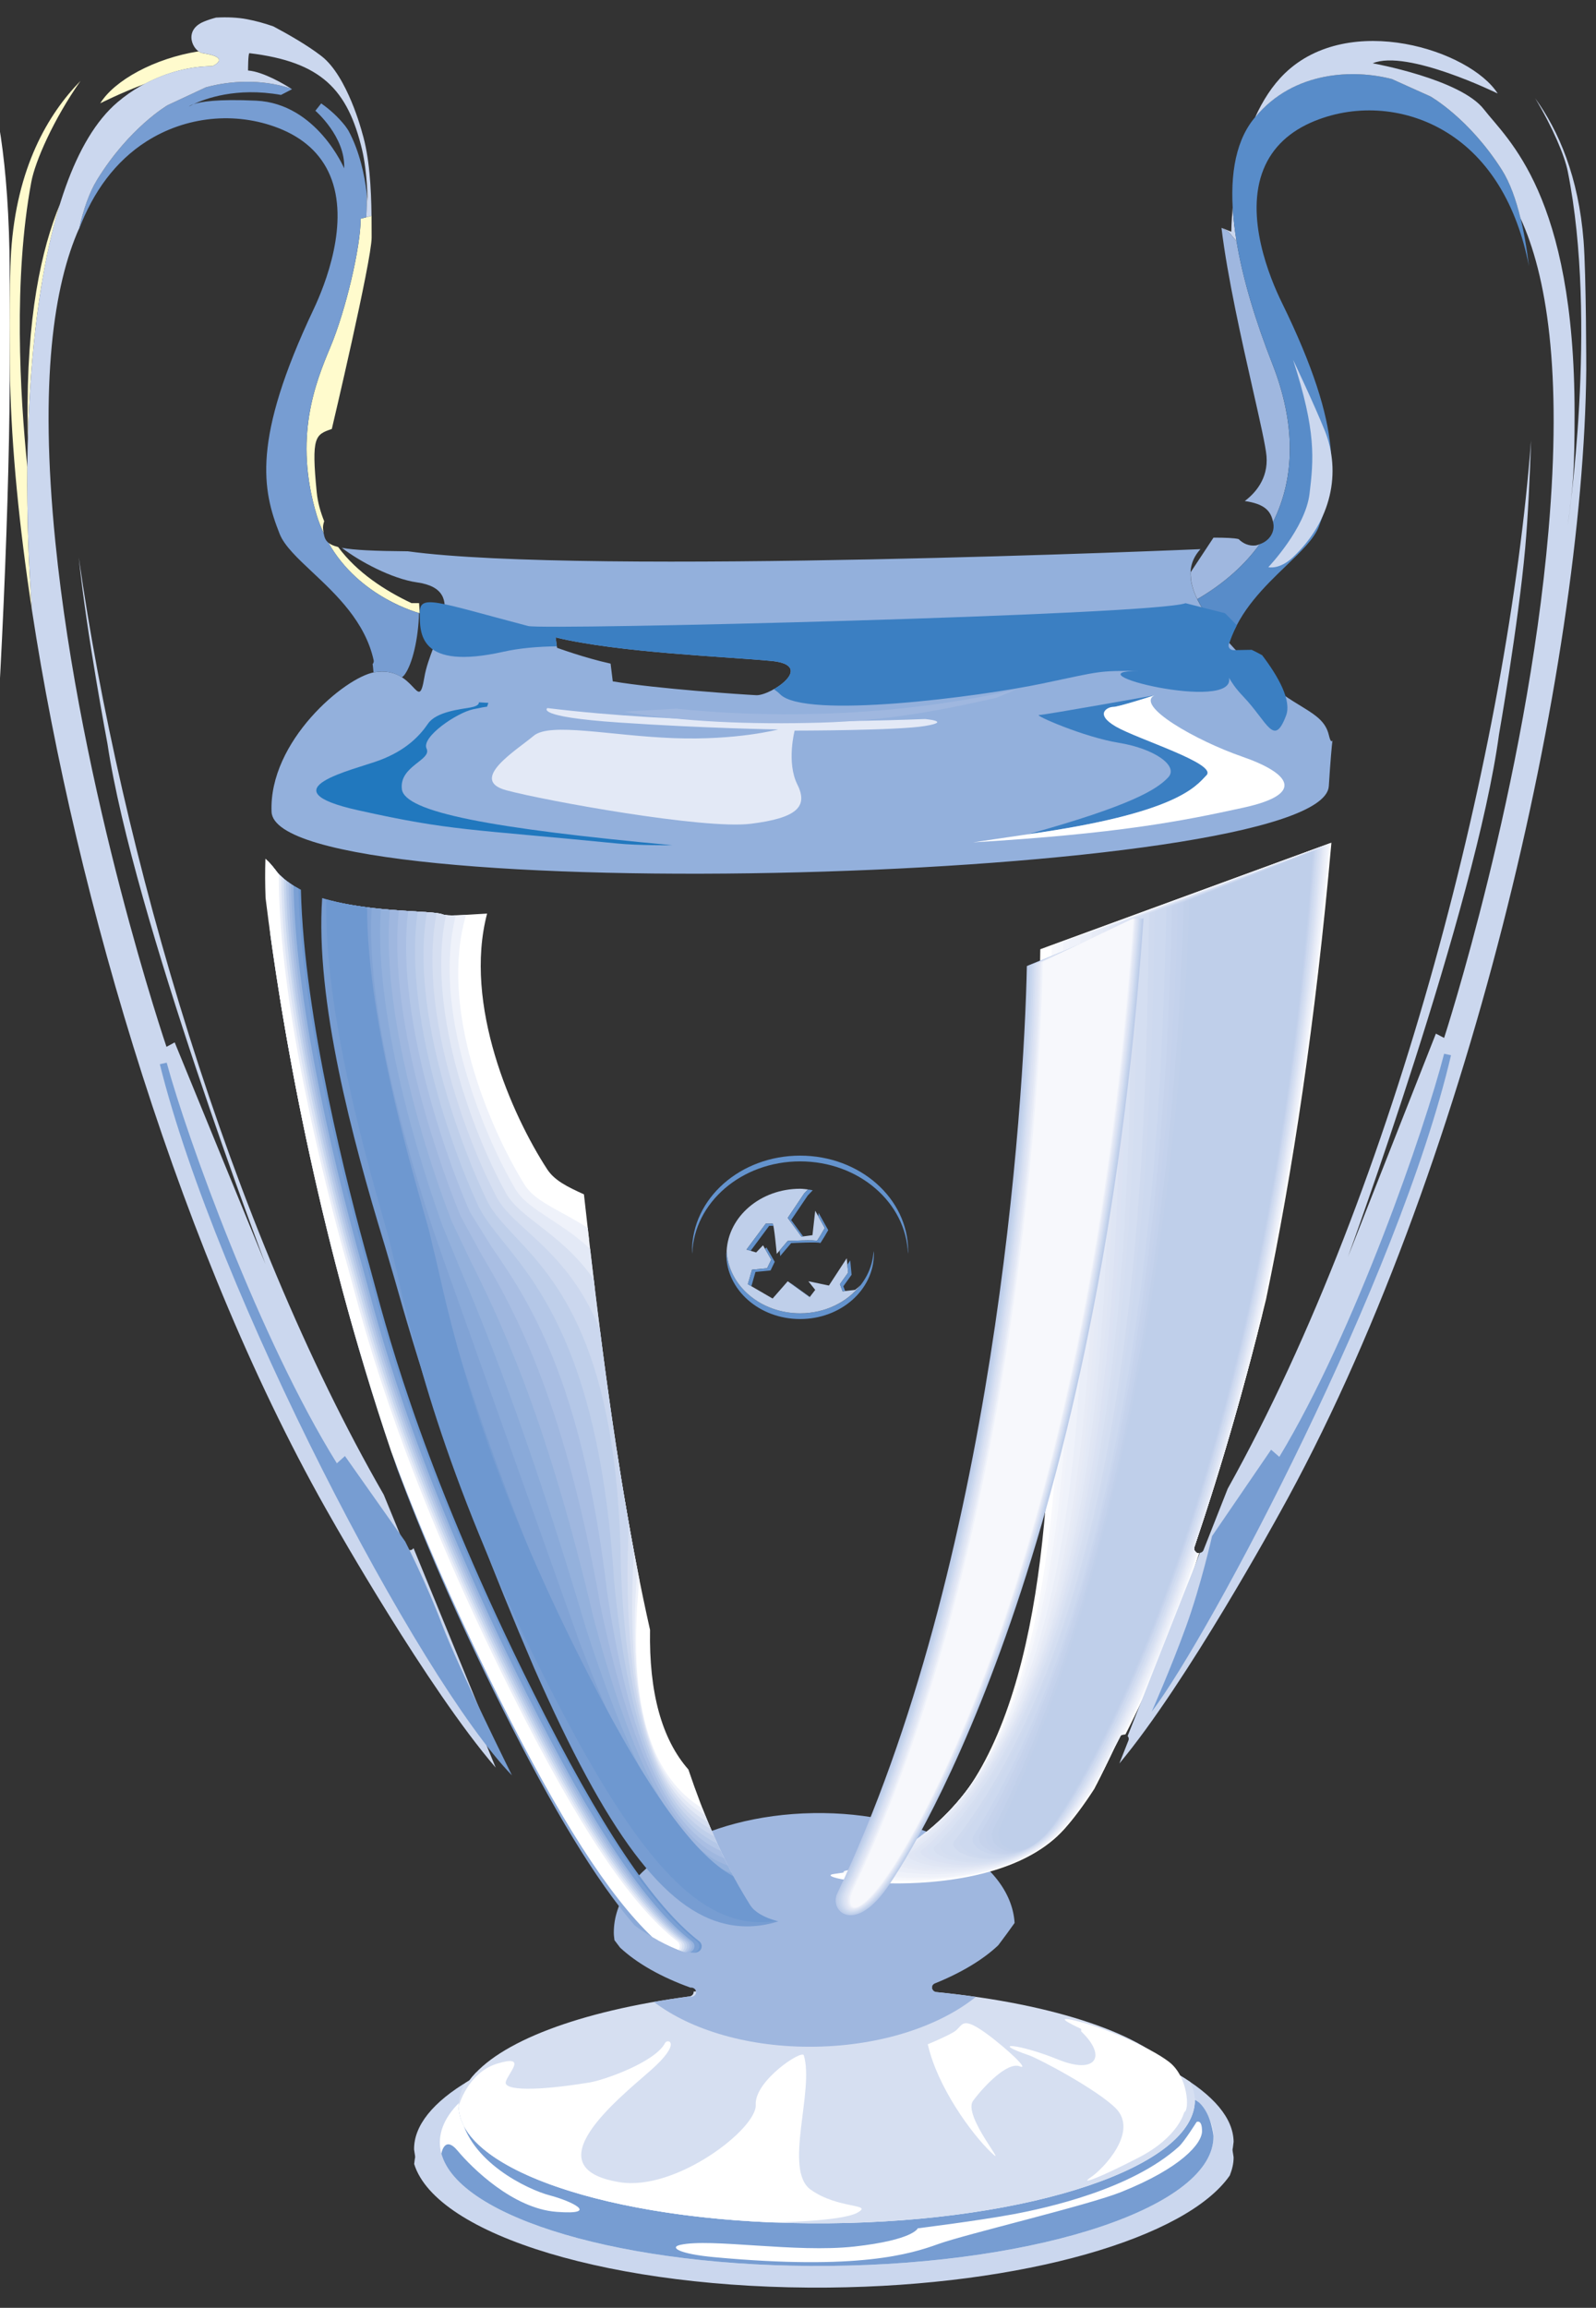 <svg width="337" height="487" viewBox="0 0 337 487" fill="none" xmlns="http://www.w3.org/2000/svg">
<rect x="0" y="0" width="337" height="487" fill="#333333" stroke="none"/>
<g clip-path="url(#clip0_208_521)">
<path d="M-74.607 106.001C-75.21 104.57 -76.203 101.391 -76.073 96.192C-76.017 94.063 -75.669 88.839 -75.227 82.227C-74.269 67.84 -72.819 46.099 -73.166 37.445L-73.187 36.921C-73.664 24.969 -74.384 6.906 -80.957 2.413C-83.064 0.967 -86.549 2.736 -89.585 9.947C-92.121 15.971 -95.257 27.939 -95.791 50.758C-95.956 57.935 -95.959 77.838 -95.959 78.038C-95.792 140.594 -88.605 248.002 -76.866 319.449C-76.865 319.449 -76.865 319.456 -76.864 319.456C-76.802 319.844 -71.102 355.186 -66.923 372.139L-67.49 367.266C-67.502 367.154 -67.508 367.041 -67.508 366.931C-67.508 366.709 -67.484 366.493 -67.44 366.321C-67.396 366.148 -67.335 366.029 -67.266 365.985C-67.198 365.94 -67.126 365.972 -67.064 366.075C-67.003 366.178 -66.954 366.346 -66.927 366.55C-64.567 383.971 -62.03 398.765 -59.389 410.514C-58.467 413.496 -57.097 416.31 -55.454 418.553C-55.392 418.636 -55.341 418.782 -55.308 418.969C-55.275 419.155 -55.264 419.371 -55.274 419.582C-55.294 420.012 -55.405 420.351 -55.543 420.393C-62.891 422.833 -68.617 429.412 -70.484 437.557C-72.811 442.14 -74.008 447.042 -74.028 451.977L-73.986 453.133L-73.962 453.606C-73.961 453.887 -73.993 454.452 -73.993 454.452L-74.028 455.235C-74.042 458.5 -73.561 461.744 -72.6 464.874C-69.001 476.587 -59.383 484.689 -48.666 485.041C-34.615 485.479 -23.13 472.835 -23.063 456.863L-23.105 455.714L-23.13 455.234C-23.13 454.952 -23.099 454.409 -23.099 454.409L-23.063 453.612C-23.043 448.599 -24.231 443.563 -26.499 439.036C-28.266 430.919 -33.35 424.389 -40.189 421.301C-40.256 421.271 -40.317 421.171 -40.364 421.018C-40.41 420.865 -40.44 420.667 -40.448 420.455C-40.455 420.243 -40.44 420.029 -40.406 419.846C-40.371 419.663 -40.318 419.523 -40.255 419.446C-38.434 417.231 -36.92 414.312 -35.876 411.005C-33.138 399.179 -30.472 384.117 -27.982 366.347C-27.968 366.224 -27.947 366.111 -27.919 366.015C-27.891 365.919 -27.857 365.842 -27.82 365.789C-27.782 365.735 -27.742 365.707 -27.7 365.705C-27.659 365.703 -27.619 365.728 -27.581 365.778C-27.543 365.828 -27.508 365.902 -27.479 365.995C-27.451 366.089 -27.428 366.2 -27.413 366.322C-27.398 366.443 -27.392 366.574 -27.393 366.704C-27.394 366.835 -27.404 366.963 -27.422 367.081C-27.422 367.081 -27.781 370.06 -28.138 373.011C-23.891 356.27 -18.05 321.203 -17.986 320.819C-5.969 250.008 1.643 142.954 2.06 80.367C2.06 80.268 2.082 74.796 2.082 68.568C2.082 62.869 2.064 56.533 1.997 53.098C1.553 30.253 -1.533 18.129 -4.044 11.983C-7.051 4.621 -10.531 2.675 -12.647 4.011C-19.228 8.174 -20.023 26.181 -20.548 38.099L-20.573 38.651C-20.953 47.279 -19.591 69.066 -18.69 83.483C-18.273 90.141 -17.945 95.4 -17.898 97.536C-17.831 100.687 -18.16 103.473 -18.874 105.818C-18.942 106.041 -19.04 106.147 -19.137 106.102C-22.178 104.674 -33.4 103.644 -46.426 103.602C-60.351 103.56 -72.1 104.64 -74.362 106.172C-74.448 106.23 -74.536 106.166 -74.607 106.001ZM-6.406 29.844C-2.947 37.352 -1.06 52.289 -1.06 72.042C-1.06 72.738 -1.062 73.44 -1.066 74.149C-1.486 136.944 -9.121 244.337 -21.174 315.402L-22.517 326.495C-22.576 326.989 -22.747 327.235 -22.902 327.059C-23.057 326.883 -23.14 326.343 -23.088 325.846C-16.085 259.152 -12.938 186.724 -12.865 169.142C-13.004 150.539 -19.979 140.499 -20.049 140.399L-20.255 140.468C-20.3 140.466 -20.344 140.433 -20.384 140.371C-20.424 140.309 -20.46 140.219 -20.488 140.109C-20.516 139.998 -20.536 139.869 -20.547 139.731C-20.557 139.593 -20.558 139.449 -20.549 139.31C-20.025 131.188 -18.209 125.402 -16.751 120.756C-15.81 117.761 -14.999 115.175 -14.704 112.648C-13.622 103.403 -12.969 92.82 -16.812 65.254C-17.536 60.062 -19.082 46.911 -17.832 36.947C-17.261 32.404 -16.183 29.056 -14.627 26.995C-11.936 23.445 -8.863 24.51 -6.406 29.844ZM-79.064 25.503C-77.513 27.641 -76.446 31.049 -75.894 35.633C-74.686 45.665 -76.286 58.706 -77.031 63.85C-80.983 91.229 -80.37 101.84 -79.324 111.134C-79.037 113.68 -78.232 116.308 -77.3 119.352C-75.928 123.828 -74.373 128.904 -73.728 135.941C-73.714 136.086 -73.712 136.239 -73.721 136.388C-73.73 136.537 -73.749 136.676 -73.778 136.797C-73.807 136.917 -73.844 137.013 -73.887 137.079C-73.93 137.145 -73.977 137.177 -74.025 137.175C-74.025 137.175 -75.019 137.116 -75.153 137.106C-75.509 137.657 -81.454 147.17 -81.454 165.965C-81.454 166.411 -81.45 166.862 -81.444 167.319C-81.152 186.448 -78.273 259.714 -71.578 326.521C-71.552 326.763 -71.557 327.028 -71.592 327.257C-71.627 327.487 -71.69 327.662 -71.766 327.745C-71.842 327.828 -71.925 327.811 -71.998 327.699C-72.07 327.586 -72.125 327.387 -72.151 327.146L-73.661 314.149C-85.425 242.58 -92.639 134.779 -92.808 71.973C-92.865 51.175 -90.907 35.538 -87.299 27.943C-84.821 22.724 -81.742 21.813 -79.064 25.503Z" fill="white"/>
<path d="M260.36 454.429C260.36 454.429 260.251 453.865 260.255 453.583L260.338 453.11L260.481 451.955C260.41 447.02 256.348 442.119 248.445 437.536C247.721 436.605 246.803 435.695 245.748 434.807C229.783 427.298 203.621 422.538 174.091 422.821C143.103 423.118 115.973 428.892 100.529 437.345C100.017 437.875 99.54 438.433 99.1 439.016C91.397 443.543 87.363 448.577 87.434 453.59L87.554 454.387C87.554 454.387 87.66 454.929 87.66 455.212L87.575 455.692L87.455 456.651C92.147 471.71 129.601 483.14 174.938 482.723C216.15 482.329 250.55 472.253 259.681 459.054C260.178 457.779 260.498 456.495 260.48 455.212L260.36 454.429Z" fill="#CBD7EE"/>
<path d="M252.807 327.717C252.553 327.635 252.343 327.464 252.222 327.239C252.101 327.014 252.079 326.755 252.16 326.515C257.649 310.383 262.379 293.878 266.414 277.844C272.34 250.41 277.508 217.353 280.981 177.895L220.87 199.912C219.631 249.634 239.4 384.726 177.553 395.048C170.679 396.05 209.671 402.586 224.584 386.016C226.66 383.704 229.036 380.495 231.609 376.391C233.253 373.132 234.84 369.847 236.368 366.539C236.553 366.133 237.013 365.964 237.464 366.027C242.41 356.39 247.775 343.741 253.071 327.703C252.981 327.699 252.899 327.748 252.807 327.717Z" fill="#FBFDFF"/>
<path d="M174.155 424.801C129.049 425.21 92.659 437.478 92.877 452.222C93.093 466.951 129.836 478.563 174.943 478.155C220.046 477.752 256.438 465.478 256.225 450.748C256.005 435.984 216.166 424.422 174.155 424.801Z" fill="white"/>
<path d="M253.225 443.705C255.84 446.138 256.225 450.748 256.225 450.748C256.439 465.478 220.047 477.752 174.943 478.155C132.086 478.542 96.786 468.072 93.179 454.4L93.175 454.583C93.175 454.583 93.763 450.395 96.656 453.878C99.555 457.354 108.258 466.055 117.531 466.745C126.816 467.444 120.718 464.483 116.077 463.262C111.447 462.05 98.978 456.141 97.241 446.052L96.85 444.472C97.061 458.482 132.022 469.545 174.954 469.157C217.876 468.77 252.503 457.086 252.299 443.061L253.225 443.705ZM150.876 476.314C181.272 479.121 192.339 475.623 198.136 473.53C203.941 471.442 229.742 465.358 236.703 462.573C249.42 457.496 253.813 452.314 253.813 449.713C253.813 447.09 252.653 447.795 252.653 447.795C252.653 447.795 250.05 451.968 248.886 453.005C238.975 461.924 221.342 465.88 213.8 467.275C206.254 468.665 193.786 470.216 193.786 470.216C193.786 470.216 192.924 472.656 180.447 474.059C167.984 475.447 150.084 472.253 143.629 473.713C141.306 474.227 143.337 475.623 150.876 476.314Z" fill="#779DD2"/>
<path d="M197.715 420.374C197.488 420.353 197.275 420.262 197.11 420.115C196.945 419.968 196.837 419.774 196.802 419.563C196.787 419.457 196.84 419.372 196.86 419.274C189.329 418.599 181.765 418.3 174.201 418.378C164.392 418.463 155.051 419.147 146.422 420.275C146.428 420.331 146.469 420.38 146.462 420.437C146.436 420.65 146.336 420.848 146.177 421.001C146.018 421.154 145.809 421.253 145.583 421.284C122.36 424.371 105.098 430.9 99.101 439.016C98.775 439.207 98.493 439.404 98.181 439.594C97.314 441.174 96.825 442.795 96.85 444.473C97.061 458.483 132.022 469.546 174.954 469.158C217.876 468.771 252.503 457.087 252.299 443.062C252.28 441.786 251.877 440.546 251.3 439.318C250.371 438.694 249.418 438.099 248.445 437.535C242.106 429.392 222.664 422.813 197.715 420.374Z" fill="#D6DFF1"/>
<path d="M124.49 439.439C113.343 441.272 106.222 441.187 106.806 439.27C107.376 437.352 111.447 433.53 105.067 435.441C98.686 437.352 96.85 444.473 96.85 444.473C97.038 457.172 125.75 467.438 163.07 468.967C163.07 468.967 177.554 468.833 181.031 466.922C184.564 464.977 176.977 466.224 171.169 462.051C165.376 457.884 171.994 441.153 169.725 433.707C169.352 432.46 159.288 439.101 159.577 444.143C159.87 449.184 142.757 462.411 130.87 460.493C112.335 457.51 130.298 443.098 137.249 437.014C144.208 430.922 140.928 430.133 140.439 431.098C138.409 435.103 127.681 438.917 124.49 439.439ZM217.274 433.706C208.61 430.731 215.255 431.274 223.372 434.581C231.49 437.888 233.803 433.882 228.295 428.672V428.136C228.295 428.136 221.341 425.012 227.136 426.409C232.937 427.79 242.798 431.966 246.852 435.103C250.912 438.219 251.208 445.361 250.05 445.706C250.05 445.706 248.886 450.917 240.478 455.268C232.069 459.624 227.715 461.183 230.329 459.448C232.936 457.7 240.56 449.781 235.544 444.832C231.49 440.835 219.308 434.398 217.274 433.706Z" fill="white"/>
<path d="M195.903 431.38C197.946 440.44 205.19 450.297 209.247 454.176C213.304 458.067 203.155 446.413 205.476 443.296C207.796 440.188 212.731 435.005 215.337 436.041C217.944 437.079 210.402 430.331 206.635 428.003C202.868 425.67 203.155 427.743 201.418 428.779C199.682 429.822 195.903 431.38 195.903 431.38Z" fill="white"/>
<path d="M171.749 382.602C148.369 382.977 129.499 394.322 129.606 407.929C129.61 408.43 129.693 408.923 129.749 409.424C130.145 409.939 130.54 410.481 130.938 410.989C134.483 414.295 139.624 417.214 145.808 419.428C145.964 419.408 146.122 419.421 146.272 419.467C146.421 419.513 146.557 419.59 146.67 419.692C146.783 419.795 146.869 419.921 146.922 420.059C146.974 420.198 146.993 420.346 146.975 420.492C146.957 420.638 146.904 420.779 146.819 420.903C146.735 421.026 146.621 421.131 146.486 421.207C146.352 421.284 146.201 421.33 146.044 421.343C145.888 421.357 145.73 421.336 145.583 421.284C143.073 421.622 140.571 422.01 138.079 422.447C145.845 428.376 158.212 432.12 172.159 431.894C186.09 431.668 198.377 427.544 206.048 421.381C203.347 420.994 200.57 420.656 197.716 420.373C197.489 420.352 197.276 420.261 197.111 420.114C196.946 419.967 196.837 419.773 196.803 419.562C196.767 419.352 196.808 419.136 196.919 418.949C197.03 418.763 197.204 418.616 197.414 418.533C202.994 416.29 207.644 413.477 210.775 410.495C211.959 408.942 213.113 407.37 214.237 405.778C213.405 392.544 194.683 382.236 171.749 382.602Z" fill="#9FB7DF"/>
<path d="M252.807 327.717C252.553 327.635 252.343 327.464 252.222 327.239C252.101 327.014 252.079 326.755 252.16 326.515C258.063 309.17 263.084 291.395 267.314 274.237C272.905 247.512 277.779 215.608 281.132 177.828L219.663 200.306C218.4 250.858 239.198 387.476 176.206 395.428C169.128 396.325 209.446 402.902 224.665 386.051C226.586 383.922 228.745 381.074 231.062 377.491C232.902 373.871 234.672 370.219 236.37 366.539C236.577 366.08 237.127 365.872 237.628 366.024C242.589 356.375 247.95 343.726 253.234 327.693C253.091 327.706 252.954 327.762 252.807 327.717Z" fill="white"/>
<path d="M252.807 327.717C252.553 327.635 252.343 327.464 252.222 327.239C252.101 327.015 252.079 326.755 252.16 326.515C257.223 311.635 261.642 296.437 265.466 281.588C271.742 253.456 277.231 219.193 280.831 177.97L222.088 199.517C220.867 248.421 239.605 381.962 178.896 394.675C172.224 395.782 209.905 402.276 224.491 385.968C226.744 383.45 229.373 379.861 232.247 375.124C233.665 372.281 235.039 369.419 236.369 366.54C236.532 366.184 236.904 366.035 237.291 366.028C242.222 356.419 247.598 343.755 252.906 327.714C252.871 327.706 252.841 327.727 252.807 327.717Z" fill="#F7F8FC"/>
<path d="M252.16 326.514C256.783 312.934 260.858 299.094 264.445 285.49C271.105 256.64 276.947 221.143 280.681 178.026L223.294 199.107C222.103 247.202 239.801 379.211 180.238 394.292C173.773 395.505 210.139 401.964 224.405 385.931C226.887 383.139 229.871 378.957 233.155 373.31C234.254 371.064 235.326 368.807 236.369 366.538C236.507 366.234 236.802 366.083 237.127 366.026C242.046 356.409 247.432 343.746 252.759 327.677C252.273 327.488 251.998 326.99 252.16 326.514Z" fill="#F5F7FC"/>
<path d="M252.16 326.514C256.335 314.253 260.067 301.773 263.39 289.455C270.445 259.933 276.66 223.147 280.53 178.107L224.5 198.717C223.339 245.977 239.998 376.447 181.574 393.926C175.314 395.237 210.368 401.647 224.323 385.888C226.997 382.87 230.304 378.139 233.974 371.599C234.787 369.918 235.586 368.231 236.37 366.537C236.487 366.287 236.705 366.117 236.961 366.026C241.878 356.401 247.283 343.703 252.631 327.571C252.249 327.343 252.016 326.937 252.16 326.514Z" fill="#F1F3FA"/>
<path d="M252.16 326.514C255.753 315.956 259.02 305.235 261.985 294.596C269.57 264.24 276.317 225.845 280.379 178.172L225.712 198.314C224.582 244.751 240.199 373.697 182.912 393.545C176.865 394.962 210.6 401.329 224.228 385.853C230.895 378.28 241.802 359.726 252.507 327.473C252.216 327.227 252.036 326.881 252.16 326.514Z" fill="#EFF2FA"/>
<path d="M252.16 326.514C255.2 317.578 258.003 308.527 260.591 299.503C268.701 268.43 275.978 228.472 280.221 178.246L226.925 197.921C225.806 243.536 240.396 370.944 184.253 393.171C178.41 394.687 210.829 401.011 224.145 385.817C230.67 378.357 241.616 359.771 252.383 327.366C252.174 327.128 252.05 326.832 252.16 326.514Z" fill="#EFF2FA"/>
<path d="M252.16 326.514C254.597 319.328 256.889 312.1 259.035 304.833C267.725 273.056 275.629 231.396 280.07 178.311L228.13 197.522C227.045 242.314 240.599 368.184 185.604 392.79C179.957 394.426 211.059 400.702 224.047 385.775C230.44 378.435 241.432 359.824 252.257 327.269C252.122 327.043 252.069 326.775 252.16 326.514Z" fill="#EAEEF8"/>
<path d="M252.16 326.514C253.794 321.699 255.361 316.864 256.861 312.011C266.358 279.418 275.18 235.509 279.919 178.385L229.339 197.128C228.281 241.095 240.795 365.427 186.942 392.41C181.502 394.152 211.284 400.391 223.972 385.732C230.228 378.491 241.292 359.801 252.201 326.972C252.167 326.821 252.106 326.67 252.16 326.514Z" fill="#EAEEF8"/>
<path d="M279.768 178.458C268.971 309.67 236.236 371.311 223.873 385.691C211.517 400.068 183.046 393.884 188.278 392.03C240.998 362.677 229.517 239.872 230.541 196.734L279.768 178.458Z" fill="#E7EBF6"/>
<path d="M279.622 178.522C268.912 309.811 235.838 371.548 223.795 385.656C211.743 399.771 184.59 393.609 189.62 391.655C241.201 359.92 230.752 238.653 231.753 196.33L279.622 178.522Z" fill="#E5EAF6"/>
<path d="M279.467 178.591C268.851 309.952 235.424 371.787 223.707 385.614C211.976 399.447 186.143 393.341 190.961 391.282C241.389 357.163 231.986 237.437 232.962 195.93L279.467 178.591Z" fill="#E3E9F6"/>
<path d="M279.309 178.664C268.783 310.1 235.025 372.013 223.617 385.571C212.204 399.136 187.687 393.066 192.31 390.909C241.594 354.408 233.219 236.214 234.172 195.532L279.309 178.664Z" fill="#E0E6F4"/>
<path d="M279.158 178.737C268.719 310.238 234.613 372.252 223.523 385.536C212.436 398.819 189.231 392.798 193.647 390.528C241.793 351.65 234.451 234.993 235.376 195.137L279.158 178.737Z" fill="#DEE5F4"/>
<path d="M279.012 178.805C268.66 310.39 234.207 372.475 223.44 385.494C212.671 398.51 190.78 392.531 194.992 390.147C241.993 348.897 235.696 233.783 236.596 194.742L279.012 178.805Z" fill="#DBE2F3"/>
<path d="M278.857 178.877C268.599 310.527 233.803 372.718 223.35 385.459C212.904 398.193 192.332 392.249 196.329 389.768C242.192 346.141 236.922 232.556 237.796 194.347L278.857 178.877Z" fill="#D9E2F3"/>
<path d="M278.706 178.942C268.534 310.665 233.404 372.951 223.262 385.423C213.122 397.882 193.883 391.98 197.669 389.393C242.391 343.387 238.157 231.332 239.008 193.947L278.706 178.942Z" fill="#D6DFF1"/>
<path d="M278.396 179.086C268.407 310.954 232.589 373.423 223.089 385.339C213.582 397.254 196.973 391.438 200.356 388.639C242.791 337.866 240.629 228.894 241.42 193.153L278.396 179.086Z" fill="#D2DDF1"/>
<path d="M278.555 179.01C268.475 310.816 233 373.183 223.18 385.374C213.356 397.572 195.432 391.713 199.018 389.019C242.595 340.631 239.4 230.118 240.218 193.553L278.555 179.01Z" fill="#D4DEF1"/>
<path d="M278.25 179.162C268.347 311.098 232.183 373.657 222.999 385.297C213.814 396.944 198.517 391.177 201.693 388.265C242.983 335.116 241.869 227.674 242.629 192.75L278.25 179.162Z" fill="#CFDAEF"/>
<path d="M277.937 179.294C268.226 311.384 231.37 374.122 222.83 385.212C214.271 396.303 201.61 390.627 204.375 387.511C243.379 329.61 244.336 225.233 245.051 191.959L277.937 179.294Z" fill="#CBD7EE"/>
<path d="M278.095 179.224C268.286 311.242 231.781 373.895 222.909 385.261C214.049 396.62 200.062 390.909 203.034 387.884C243.187 332.353 243.108 226.456 243.843 192.354L278.095 179.224Z" fill="#CDD9EF"/>
<path d="M277.794 179.366C268.16 311.534 230.963 374.361 222.733 385.176C214.505 395.992 203.149 390.358 205.717 387.137C243.583 326.846 245.575 224.019 246.257 191.564L277.794 179.366Z" fill="#C9D6EE"/>
<path d="M277.64 179.444C268.098 311.666 230.564 374.593 222.654 385.141C214.735 395.675 204.696 390.091 207.058 386.763C243.782 324.096 246.804 222.792 247.474 191.162L277.64 179.444Z" fill="#C6D3EC"/>
<path d="M277.492 179.512C268.029 311.813 230.149 374.826 222.561 385.098C214.963 395.357 206.243 389.815 208.405 386.382C243.98 321.339 248.043 221.568 248.674 190.766L277.492 179.512Z" fill="#C4D2EC"/>
<path d="M277.334 179.576C267.97 311.961 229.742 375.058 222.479 385.056C215.194 395.047 207.795 389.541 209.739 386.008C244.18 318.578 249.276 220.35 249.895 190.374L277.334 179.576Z" fill="#C1D0EA"/>
<path d="M277.184 179.639C267.91 312.103 229.342 375.291 222.381 385.014C215.423 394.737 209.34 389.273 211.072 385.627C244.373 315.831 250.505 219.135 251.085 189.975L277.184 179.639Z" fill="#BFCFEA"/>
<path d="M241.468 193.759C232.183 326.212 194.121 388.822 187.162 398.552C180.198 408.267 175.059 403.149 176.808 399.511C210.1 329.715 216.232 233.017 216.824 203.856L241.468 193.759Z" fill="#BBCBE9"/>
<path d="M241.231 193.759C231.949 326.212 194.094 388.583 187.137 398.305C180.179 408.028 175.436 403.05 177.176 399.412C210.485 329.616 216.61 232.921 217.19 203.752L241.231 193.759Z" fill="#C1D0EA"/>
<path d="M240.998 193.759C231.716 326.212 194.076 388.335 187.117 398.058C180.16 407.781 175.812 402.952 177.553 399.306C210.85 329.522 216.986 232.821 217.558 203.654L240.998 193.759Z" fill="#C6D5ED"/>
<path d="M240.765 193.759C231.49 326.212 194.053 388.089 187.099 397.812C180.138 407.527 176.182 402.86 177.927 399.215C211.231 329.42 217.356 232.721 217.944 203.556L240.765 193.759Z" fill="#CDD9EF"/>
<path d="M240.523 193.759C231.249 326.212 194.031 387.842 187.066 397.571C180.111 407.287 176.563 402.761 178.306 399.109C211.607 329.32 217.736 232.622 218.315 203.463L240.523 193.759Z" fill="#D4DEF1"/>
<path d="M240.298 193.759C231.011 326.212 194 387.602 187.043 397.318C180.089 407.048 176.944 402.661 178.676 399.017C211.984 329.225 218.109 232.525 218.69 203.358L240.298 193.759Z" fill="#DBE2F3"/>
<path d="M240.061 193.759C230.781 326.212 193.981 387.355 187.024 397.078C180.069 406.794 177.313 402.564 179.056 398.918C212.36 329.126 218.486 232.423 219.065 203.26L240.061 193.759Z" fill="#E0E6F4"/>
<path d="M239.822 193.759C230.541 326.212 193.963 387.109 187.008 396.832C180.048 406.548 177.682 402.472 179.425 398.82C212.733 329.032 218.855 232.336 219.443 203.168L239.822 193.759Z" fill="#E7EBF6"/>
<path d="M239.589 193.759C230.315 326.212 193.933 386.861 186.979 396.584C180.021 406.3 178.059 402.366 179.799 398.721C213.106 328.929 219.232 232.233 219.819 203.065L239.589 193.759Z" fill="#EFF2FA"/>
<path d="M239.359 193.759C230.082 326.212 193.914 386.615 186.956 396.338C179.998 406.054 178.435 402.267 180.176 398.63C213.48 328.834 219.609 232.13 220.189 202.971L239.359 193.759Z" fill="#F7F8FC"/>
<path d="M168.949 245.074C181.309 245.074 191.352 253.762 191.721 264.591C191.729 264.387 191.755 264.188 191.755 263.984C191.755 252.871 181.543 243.86 168.949 243.86C156.341 243.86 146.126 252.871 146.126 263.984C146.126 264.188 146.154 264.387 146.16 264.591C146.53 253.762 156.572 245.074 168.949 245.074Z" fill="#6493CD"/>
<path d="M168.949 277.127C160.579 277.127 153.796 271.293 153.429 263.988C153.417 264.193 153.359 264.386 153.359 264.594C153.359 272.187 160.343 278.346 168.949 278.346C177.546 278.346 184.522 272.187 184.522 264.594C184.522 264.386 184.463 264.193 184.457 263.988C184.087 271.293 177.31 277.127 168.949 277.127Z" fill="#6493CD"/>
<path d="M180.545 272.192L177.927 272.496L177.354 270.983L179.091 268.543L178.79 265.508L175.03 271.275L170.688 270.37L172.134 272.192L170.969 273.712L166.333 270.37L163.141 274.015L157.914 270.984L158.795 267.931L161.977 267.631L162.853 265.815L161.113 262.78L159.662 264.292L157.633 263.683L161.692 258.218H163.141C163.435 258.218 164.013 264.596 164.013 264.596L166.333 261.863C166.333 261.863 172.424 261.563 172.424 261.863C172.424 262.17 174.157 259.133 174.157 259.133L172.134 255.485L171.553 260.647L169.229 260.954L166.334 257.001L169.809 251.834L170.613 250.995C170.059 250.942 169.521 250.851 168.95 250.851C160.58 250.851 153.797 256.689 153.43 263.99C153.797 271.295 160.58 277.129 168.95 277.129C174.269 277.129 178.926 274.757 181.724 271.157C181.065 271.843 180.545 272.192 180.545 272.192Z" fill="#BFCFEA"/>
<path d="M164.739 265.054L167.06 262.317C167.06 262.317 173.151 262.016 173.151 262.317C173.151 262.631 174.884 259.583 174.884 259.583L172.854 255.947L172.774 256.638L174.157 259.132C174.157 259.132 172.424 262.169 172.424 261.863C172.424 261.563 166.333 261.863 166.333 261.863L164.626 263.876C164.694 264.562 164.739 265.054 164.739 265.054ZM162.418 258.672H163.299C163.241 258.408 163.188 258.216 163.141 258.216H161.692L157.633 263.681L158.502 263.943L162.418 258.672Z" fill="#6493CD"/>
<path d="M169.589 260.907L167.06 257.453L170.545 252.292L171.609 251.171C171.273 251.12 170.955 251.029 170.611 250.995L169.807 251.834L166.332 257.001L169.227 260.954L169.589 260.907ZM167.06 270.828L167.024 270.87L170.968 273.712L171.005 273.666L167.06 270.828ZM159.524 268.399L162.708 268.092L163.586 266.266L161.837 263.231L161.544 263.536L162.852 265.815L161.976 267.63L158.794 267.93L157.914 270.983L158.658 271.413L159.524 268.399ZM178.073 271.435L179.814 269.002L179.528 265.97L178.925 266.887L179.091 268.543L177.354 270.983L177.927 272.496L178.458 272.435L178.073 271.435Z" fill="#6493CD"/>
<path d="M93.927 193.072C89.748 212.979 98.362 235.931 108.147 250.953C111.127 255.537 115.811 257.647 120.342 259.688C121.684 260.293 123.047 260.908 124.384 261.615C124.012 258.38 123.651 255.18 123.3 252.029C119.819 250.453 117.075 249.101 115.54 246.739C108.036 235.218 97.809 212.004 102.852 192.783C99.01 192.971 95.472 193.353 93.927 193.072ZM131.971 316.852C125.555 347.362 128.178 368.018 139.969 379.945C142.949 382.954 146.497 385.344 150.598 387.111C148.73 382.815 146.986 378.226 145.355 373.4C139.725 366.992 137.023 357.13 137.258 343.933C135.283 335.181 133.538 326.084 131.971 316.852Z" fill="white"/>
<path d="M89.655 192.455C84.157 214.443 95.126 240.86 103.269 254.057C106 258.402 110.234 260.716 114.328 262.957C118.283 265.122 122.441 267.399 125.6 271.929C125.077 267.604 124.577 263.325 124.097 259.114C122.267 257.919 120.433 256.914 118.697 255.965C115.133 254.012 112.317 252.472 110.747 249.976C103.122 237.621 92.666 212.684 98.407 193.052C96.07 193.195 94.226 193.261 93.475 192.947C92.906 192.709 91.541 192.58 89.655 192.455ZM130.197 305.863C129.764 309.951 129.116 314.462 128.217 319.456C122.674 351.692 126.042 372.974 138.508 384.549C142.457 388.213 147.299 390.809 153.001 392.333C151.359 388.966 149.806 385.384 148.334 381.614C146.992 380.795 145.742 379.851 144.604 378.795C135.959 370.768 132.745 355.515 135.011 333.365C133.214 324.389 131.625 315.153 130.197 305.863Z" fill="#EFF2FA"/>
<path d="M87.569 192.327C82.56 214.339 93.274 241.228 101.265 254.867C103.748 258.972 107.553 261.463 111.231 263.873C120.818 270.152 132.748 277.963 126.768 322.376C122.853 354.897 127.158 375.955 139.922 386.798C143.816 390.105 148.376 392.387 153.662 393.653C151.988 390.33 150.405 386.784 148.905 383.045C147.782 382.385 146.723 381.633 145.741 380.797C136.282 372.766 132.536 356.073 134.571 331.129C130.252 309.043 127.154 285.496 124.608 263.553C121.814 260.916 118.881 258.994 116.194 257.234C112.91 255.083 110.316 253.386 108.828 250.923C101.868 239.043 91.218 213.02 96.237 193.159C94.953 193.197 93.975 193.155 93.475 192.947C92.712 192.629 90.527 192.504 87.569 192.327Z" fill="#E3E9F6"/>
<path d="M85.551 192.203C81.095 214.438 91.964 242.532 99.25 255.671C101.497 259.537 104.739 262.048 108.17 264.706C117.544 271.97 129.211 281.01 125.323 325.309C123.09 358.116 128.337 378.929 141.355 389.012C145.1 391.912 149.398 393.873 154.295 394.906C152.605 391.655 151.007 388.177 149.493 384.506C148.574 383.992 147.699 383.412 146.875 382.772C136.474 374.72 132.099 356.097 133.858 327.413C130.311 308.566 127.616 288.795 125.363 269.961C121.673 264.656 117.431 261.366 113.69 258.466C110.68 256.134 108.302 254.293 106.893 251.87C99.022 237.673 90.12 211.858 94.178 193.11C93.888 193.074 93.651 193.022 93.475 192.948C92.547 192.56 89.517 192.458 85.551 192.203Z" fill="#D6DFF1"/>
<path d="M83.528 192.064C79.548 214.326 90.125 242.897 97.247 256.471C99.263 260.1 102.136 262.719 105.179 265.488C113.802 273.344 125.613 284.104 123.888 328.255C123.398 361.33 129.59 381.883 142.81 391.161C146.395 393.681 150.434 395.346 154.965 396.16C153.26 392.983 151.646 389.578 150.116 385.977C149.383 385.588 148.678 385.156 148.005 384.682C137.305 377.173 132.101 358.253 132.54 328.46C132.64 325.91 132.694 323.468 132.71 321.117C130.344 307.736 128.378 293.998 126.669 280.553C122.287 269.766 116.269 264.286 111.215 259.682C108.469 257.18 106.299 255.205 104.969 252.814C97.214 238.036 88.449 211.564 92.195 192.675C90.41 192.447 87.259 192.343 83.528 192.064Z" fill="#CBD7EE"/>
<path d="M81.532 191.901C78.024 214.168 88.296 243.251 95.239 257.283C97.038 260.68 99.566 263.371 102.24 266.224C110.561 275.087 121.956 287.231 122.453 331.196C123.757 364.526 130.884 384.789 144.249 393.25C147.667 395.416 151.452 396.805 155.641 397.417C153.925 394.323 152.297 391.002 150.756 387.482C150.188 387.196 149.636 386.883 149.101 386.545C138.335 379.728 132.281 361.043 131.106 331.007C130.577 284.14 117.437 270.141 108.743 260.878C106.352 258.33 104.288 256.13 103.04 253.78C97.729 243.047 86.451 213.549 90.159 192.491C87.95 192.334 84.907 192.201 81.532 191.901Z" fill="#BFCFEA"/>
<path d="M79.512 191.703C75.484 219.537 92.411 256.312 93.238 258.085C94.831 261.252 96.933 263.869 99.369 266.897C106.884 276.251 118.242 290.383 121.033 334.158C124.182 367.706 132.243 387.666 145.684 395.288C148.935 397.132 152.487 398.265 156.371 398.69C154.641 395.684 153.002 392.451 151.447 389.017C151.011 388.814 150.585 388.594 150.169 388.358C139.407 382.251 132.507 363.817 129.665 333.56C126.727 287.465 114.425 272.158 106.286 262.031C104.137 259.359 102.282 257.049 101.118 254.739C93.719 238.869 85.366 211.446 88.196 192.367C85.765 192.219 82.737 192.05 79.512 191.703Z" fill="#B4C7E7"/>
<path d="M77.595 191.476C74.145 219.298 90.433 257.055 91.236 258.893C91.288 259.006 96.556 267.538 96.556 267.538C103.687 277.906 114.464 293.572 119.625 337.118C124.732 371.3 133.454 390.365 147.088 397.231C150.397 398.898 153.78 399.727 157.118 399.976C155.372 397.053 153.718 393.896 152.147 390.54C151.823 390.402 151.504 390.254 151.19 390.096C140.492 384.709 132.762 366.547 128.213 336.112C122.844 290.786 111.403 274.157 103.833 263.154L99.194 255.711C92.954 241.422 83.583 212.502 86.195 192.242C83.652 192.086 80.676 191.872 77.595 191.476Z" fill="#A9BEE3"/>
<path d="M75.654 191.203C72.68 218.195 87.288 254.936 89.24 259.69C89.285 259.795 93.818 268.152 93.818 268.152C100.516 279.568 110.639 296.817 118.226 340.079C125.278 374.381 134.873 393.101 148.443 399.109C151.583 400.5 154.763 401.13 157.885 401.23C156.133 398.403 154.467 395.352 152.887 392.095C152.637 391.999 152.39 391.897 152.145 391.789C141.581 387.108 133.036 369.234 126.748 338.662C118.939 294.133 107.964 275.431 101.405 264.252L97.274 256.678C90.761 240.811 82.022 212.161 84.227 192.113C81.598 191.929 78.642 191.662 75.654 191.203Z" fill="#9FB7DF"/>
<path d="M73.755 190.885C71.277 216.874 84.179 252.494 87.245 260.497C87.284 260.599 91.127 268.713 91.127 268.713C96.967 280.434 106.741 300.061 116.852 343.052C126.002 377.872 136.147 395.697 149.772 400.928C152.614 402.022 155.664 402.563 158.737 402.516C158.609 402.366 158.492 402.207 158.386 402.042C156.732 399.443 155.162 396.631 153.659 393.649C153.457 393.582 153.257 393.51 153.058 393.434C142.539 389.393 133.452 372.313 125.28 341.215C114.99 297.445 104.962 277.315 98.971 265.289L95.353 257.664C87.643 237.527 80.648 210.614 82.318 191.969C79.616 191.743 76.671 191.416 73.755 190.885Z" fill="#94B1DC"/>
<path d="M71.828 190.502C69.786 214.274 79.991 246.578 85.25 261.299C85.282 261.388 88.499 269.242 88.499 269.242C93.849 281.997 102.799 303.336 115.471 346.028C126.652 380.833 137.613 398.285 151.043 402.677C154.118 403.685 157.153 403.952 160.099 403.706C159.349 403.204 158.768 402.642 158.387 402.042C156.976 399.813 155.661 397.53 154.448 395.2C154.265 395.148 154.083 395.093 153.902 395.035C143.636 391.672 133.784 374.905 123.787 343.776C111.019 300.766 101.967 279.185 96.557 266.285L93.427 258.645C85.659 236.885 79.115 210.191 80.428 191.798C77.649 191.522 74.695 191.124 71.828 190.502Z" fill="#8AAAD9"/>
<path d="M69.947 190.055C68.371 210.95 75.793 239.534 83.258 262.108L85.71 269.129L114.123 349C127.481 384.176 138.872 400.723 152.234 404.377C155.645 405.31 158.945 405.334 162.112 404.746C160.364 404.046 159.059 403.103 158.385 402.043C157.29 400.311 156.255 398.546 155.282 396.751C155.075 396.706 154.869 396.655 154.664 396.599C144.694 393.878 134.107 377.436 122.299 346.342L93.94 266.619L91.504 259.645C81.965 230.809 77.532 207.376 78.489 191.587C75.671 191.254 72.737 190.775 69.947 190.055Z" fill="#81A3D5"/>
<path d="M68.03 189.512C66.545 211.018 74.368 240.306 81.113 262.403L81.266 262.906C81.279 262.945 83.355 270.038 83.355 270.038C87.304 283.928 94.654 309.777 112.777 351.971C128.172 386.983 140.314 403.142 153.385 406.027C157.227 406.877 160.893 406.532 164.368 405.447C161.485 404.771 159.324 403.518 158.386 402.043C157.605 400.807 156.855 399.554 156.137 398.285C155.882 398.246 155.627 398.199 155.375 398.144C145.736 396.015 134.423 379.911 120.794 348.919C102.882 307.215 95.619 281.676 91.719 267.959L89.436 260.178C80.188 229.881 75.899 206.838 76.602 191.344C73.713 190.936 70.767 190.36 68.03 189.512Z" fill="#779DD2"/>
<path d="M68.914 189.774C68.402 213.112 77.055 243.536 81.332 258.573L82.137 261.413L83.751 268.179C86.872 282.015 93.365 310.811 114.298 352.632C131.93 387.871 144.393 403.143 157.32 405.35C159.603 405.74 161.798 405.703 163.911 405.334C161.257 404.636 159.273 403.439 158.386 402.043C157.122 400.044 155.937 398.001 154.835 395.92C146.152 391.239 135.62 376.142 122.138 349.199C101.629 308.223 95.509 281.082 92.223 266.504L90.51 259.357C90.508 259.355 89.698 256.49 89.698 256.49C85.95 243.311 77.47 213.498 77.514 191.468C74.643 191.095 71.688 190.563 68.914 189.774Z" fill="#6E98D0"/>
<path d="M60.628 185.982C60.89 213.522 70.555 251.159 75.18 267.634L76.1 271.018C79.477 283.604 87.379 313.082 110.055 358.391C124.361 386.967 135.722 403.917 145.813 411.73C146.424 412.209 147.334 412.124 147.842 411.553C148.086 411.277 148.203 410.921 148.167 410.564C148.131 410.208 147.945 409.879 147.65 409.65C137.904 402.098 126.786 385.445 112.668 357.245C90.111 312.174 82.253 282.869 78.898 270.362L77.972 266.946C73.474 250.925 64.168 214.749 63.538 187.745C62.513 187.241 61.539 186.651 60.628 185.982Z" fill="#6E98D0"/>
<path d="M60.113 185.583C60.285 213.142 70.015 251.073 74.661 267.631L75.605 271.096C78.99 283.69 86.914 313.175 109.54 358.393C123.844 386.969 135.204 403.912 145.29 411.731C145.585 411.96 145.964 412.07 146.346 412.037C146.727 412.004 147.078 411.83 147.323 411.555C147.567 411.279 147.683 410.923 147.647 410.566C147.611 410.209 147.426 409.88 147.131 409.652C137.386 402.1 126.271 385.446 112.151 357.246C89.643 312.266 81.766 282.957 78.403 270.441L77.451 266.944C72.94 250.867 63.594 214.498 63.019 187.48C61.986 186.938 61.013 186.303 60.113 185.583Z" fill="#7BA0D4"/>
<path d="M56.862 182.006C56.617 186.858 56.748 192.159 57.155 197.697C60.94 224.873 68.841 266.735 83.875 309.964C89.014 323.719 96.155 340.66 106.185 360.689C116.84 381.992 125.867 396.836 133.961 406.259C136.036 407.819 139.058 409.736 143.024 411.361C133.438 403.52 122.534 387.003 108.796 359.543C86.286 314.59 78.4 285.281 75.031 272.766L74.073 269.247C69.304 252.231 59.127 212.5 59.637 185.183C59.285 184.875 58.95 184.55 58.634 184.211C58.635 184.212 57.744 182.981 56.862 182.006Z" fill="#8AA9D8"/>
<path d="M59.084 184.672C59.043 212.292 68.936 250.886 73.63 267.631L74.573 271.096C77.959 283.69 85.883 313.176 108.512 358.393C122.812 386.969 134.172 403.912 144.265 411.731C144.411 411.844 144.579 411.929 144.76 411.981C144.941 412.033 145.131 412.052 145.32 412.035C145.508 412.018 145.692 411.967 145.859 411.884C146.026 411.801 146.175 411.688 146.295 411.552C146.416 411.415 146.507 411.258 146.563 411.088C146.618 410.919 146.638 410.741 146.62 410.564C146.602 410.388 146.547 410.217 146.459 410.06C146.37 409.903 146.249 409.765 146.103 409.652C136.353 402.1 125.238 385.446 111.127 357.246C88.613 312.266 80.736 282.957 77.373 270.441L76.42 266.944C71.879 250.747 62.43 213.959 61.978 186.889C60.903 186.235 59.928 185.501 59.084 184.672Z" fill="#98B4DE"/>
<path d="M58.561 184.111C58.386 211.768 68.383 250.771 73.11 267.63L74.036 271.039C77.419 283.628 85.338 313.107 107.991 358.391C122.201 386.769 133.505 403.681 143.54 411.569C143.943 411.729 144.354 411.884 144.775 412.036C145.151 412.009 145.515 411.844 145.775 411.553C146.019 411.276 146.135 410.921 146.1 410.564C146.064 410.207 145.879 409.878 145.585 409.649C135.838 402.09 124.721 385.437 110.602 357.244C88.066 312.196 80.195 282.894 76.833 270.382L75.9 266.946C71.339 250.68 61.833 213.657 61.451 186.555C60.393 185.865 59.443 185.088 58.634 184.212L58.561 184.111Z" fill="#A7BDE2"/>
<path d="M58.058 183.446C57.711 211.138 67.829 250.637 72.594 267.63L73.536 271.089C76.921 283.681 84.846 313.164 107.484 358.391C121.433 386.258 132.582 403.069 142.481 411.135C143.159 411.423 143.866 411.704 144.6 411.973C144.85 411.896 145.08 411.755 145.259 411.553C145.503 411.276 145.62 410.921 145.584 410.564C145.549 410.207 145.364 409.878 145.069 409.649C135.322 402.09 124.209 385.444 110.098 357.244C87.577 312.253 79.697 282.942 76.332 270.427L75.385 266.942C70.805 250.608 61.236 213.336 60.937 186.205C60.096 185.619 59.324 184.95 58.635 184.21C58.635 184.212 58.402 183.891 58.058 183.446Z" fill="#B6C8E7"/>
<path d="M57.553 182.812C57.037 210.551 67.278 250.515 72.081 267.634L73.025 271.096C76.41 283.685 84.335 313.171 106.969 358.392C120.63 385.703 131.612 402.396 141.376 410.648C142.301 411.073 143.285 411.485 144.329 411.876C144.534 411.769 144.709 411.617 144.838 411.433C144.966 411.249 145.045 411.038 145.067 410.819C145.089 410.6 145.054 410.379 144.964 410.176C144.875 409.972 144.733 409.792 144.553 409.652C134.795 402.086 123.681 385.432 109.584 357.246C87.064 312.262 79.186 282.953 75.822 270.434L74.872 266.944C70.268 250.541 60.626 213.005 60.418 185.826C59.775 185.337 59.178 184.797 58.634 184.212C58.634 184.212 58.155 183.55 57.553 182.812Z" fill="#C6D5ED"/>
<path d="M57.048 182.215C56.837 190.837 57.69 200.677 59.112 210.665C60.727 220.596 62.579 230.492 64.668 240.346C66.732 249.493 69.034 258.592 71.571 267.634L72.493 271.029C75.871 283.619 83.779 313.097 106.452 358.392C119.821 385.114 130.625 401.671 140.232 410.102C141.462 410.711 142.724 411.262 144.013 411.754C144.182 411.629 144.319 411.471 144.415 411.29C144.51 411.109 144.561 410.91 144.564 410.708C144.566 410.507 144.521 410.307 144.43 410.124C144.34 409.941 144.207 409.779 144.041 409.65C134.282 402.084 123.167 385.438 109.065 357.245C86.51 312.187 78.649 282.884 75.293 270.369L74.363 266.946C70.735 254.027 60.101 213.765 59.917 185.426C59.462 185.047 59.034 184.642 58.636 184.212C58.635 184.212 57.864 183.148 57.048 182.215Z" fill="#D9E2F3"/>
<path d="M56.554 181.675C56.414 186.411 56.603 191.528 57.036 196.847C59.864 217.38 65.077 246.572 74.021 278.478C78.309 293.579 86.945 320.447 105.944 358.391C118.994 384.481 129.599 400.878 139.026 409.48C140.523 410.281 142.071 410.995 143.662 411.618C143.682 411.597 143.702 411.575 143.721 411.553C143.965 411.277 144.082 410.921 144.046 410.564C144.01 410.207 143.824 409.878 143.529 409.65C133.777 402.098 122.663 385.445 108.557 357.244C86.038 312.271 78.158 282.962 74.792 270.447L73.839 266.943C69.191 250.354 59.403 212.175 59.388 184.961C59.127 184.72 58.875 184.47 58.635 184.212C58.635 184.212 57.523 182.675 56.554 181.675Z" fill="#EAEEF8"/>
<path d="M56.047 181.195C55.955 183.848 55.97 186.624 56.075 189.492C59.245 215.251 66.831 259.76 82.614 306.296C87.786 320.292 95.062 337.692 105.419 358.391C118.117 383.76 128.497 399.967 137.728 408.754C139.501 409.787 141.355 410.693 143.273 411.464C143.48 411.185 143.568 410.844 143.519 410.508C143.47 410.172 143.288 409.866 143.009 409.649C133.258 402.09 122.145 385.444 108.034 357.244C85.531 312.278 77.645 282.965 74.278 270.446L73.322 266.942C68.647 250.241 58.77 211.676 58.869 184.453C58.791 184.372 58.711 184.293 58.635 184.211C58.635 184.212 57.08 182.064 56.047 181.195Z" fill="white"/>
<path d="M281.354 156.217C281.2 157.504 280.94 160.264 280.582 165.903C279.294 186.183 58.209 192.281 57.342 171.311C56.727 156.437 72.821 142.922 79.058 141.861C87.772 140.38 88.254 150.962 89.606 142.922C90.944 134.868 99.428 124.517 88.064 122.895C82.722 122.137 75.9 118.451 72.18 115.599C74.693 116.071 78.94 116.281 86.136 116.336C123.74 121.491 253.483 115.879 253.483 115.879C246.839 123.162 257.362 133.456 265.097 141.563C272.844 149.68 279.294 149.68 280.582 155.088C280.947 156.612 281.2 156.587 281.354 156.217ZM162.856 139.468C153.284 138.551 130.686 137.732 117.329 134.511L117.621 136.695C117.621 136.695 123.421 138.83 128.927 140.037L129.386 143.779C138.832 145.36 156.633 146.546 159.684 146.699C162.721 146.847 172.423 140.381 162.856 139.468Z" fill="#93B0DC"/>
<path d="M5.839 89.472C5.854 90.57 5.871 91.571 5.89 92.53C6.397 74.614 8.405 56.84 12.672 43.044C8.749 52.566 5.534 66.88 5.839 89.472ZM44.835 13.962C44.835 13.962 49.079 12.16 42.812 11.224C42.518 11.18 42.227 11.031 41.945 10.833C32.605 12.308 24.15 16.959 21.173 21.795C21.173 21.795 25.395 19.652 30.612 17.683C35.328 15.187 40.367 13.962 44.835 13.962Z" fill="#FFFBCD"/>
<path d="M5.771 98.549C4.221 83.29 2.806 58.776 6.608 38.414C7.413 34.07 11.242 25.275 17.008 17.064C10.121 24.093 3.516 35.356 2.345 53.125C2.119 56.558 2.058 62.894 2.058 68.592C2.058 74.82 2.129 80.291 2.131 80.39C2.452 94.558 4.037 111.02 6.751 128.809C6.003 118.738 5.676 108.644 5.771 98.549Z" fill="#FFFBCD"/>
<path d="M259.407 48.897L261.106 50.93C260.704 48.49 260.421 46.122 260.29 43.857C259.999 46.904 259.993 48.898 259.993 48.898L257.922 48.08C257.922 48.093 257.925 48.104 257.925 48.117L259.407 48.897Z" fill="#CBD7EE"/>
<path d="M68.235 111.764C68.154 111.145 68.258 110.554 68.455 109.999C67.696 108.096 67.096 106.093 66.878 103.881C65.711 92.033 66.591 91.735 70.064 90.518C70.064 90.518 78.472 55.002 78.472 50.108C78.472 48.682 78.472 47.147 78.454 45.552L76.155 46.16C76.155 52.24 72.966 65.604 69.78 73.196C66.591 80.796 61.945 92.349 66.879 108.744C67.285 110.093 67.795 111.331 68.345 112.52C68.303 112.269 68.266 112.017 68.235 111.764ZM86.886 127.27C81.289 124.626 75.361 120.799 71.4 115.43C70.439 115.192 69.794 114.897 69.351 114.536C75.906 126.172 88.63 129.404 88.63 129.404L88.489 127.27H86.886Z" fill="#FFFBCD"/>
<path d="M69.371 114.556C68.704 114.028 68.483 113.361 68.344 112.522C67.794 111.331 67.284 110.094 66.878 108.744C61.944 92.349 66.591 80.796 69.779 73.196C72.966 65.605 76.154 52.24 76.154 46.16L77.34 45.846C77.445 43.958 77.488 42.111 77.388 40.369C77.019 37.438 76.027 32.032 73.552 27.53C73.317 27.187 73.101 26.825 72.841 26.504C71.416 24.728 69.725 23.152 67.822 21.824L66.591 23.37C66.591 23.37 72.966 28.854 72.672 35.522C72.672 35.522 66.878 21.861 54.111 21.244C45.827 20.855 42.331 21.485 40.885 21.978C40.298 22.256 39.913 22.47 39.913 22.47C39.913 22.47 40.103 22.244 40.885 21.978C43.21 20.874 49.85 18.336 59.334 20.032L61.66 18.824L61.437 18.679C55.066 16.59 48.351 17.068 43.454 18.435L35.389 22.198C35.389 22.198 27.327 26.869 20.517 37.909C18.766 40.747 17.514 44.524 16.61 48.564C19.663 40.409 24.433 33.99 30.875 29.873C39.219 24.541 49.654 23.476 58.788 27.024C64.074 29.085 67.736 32.432 69.671 36.975C73.919 46.937 68.668 60.087 66.21 65.278C53.16 92.841 55.377 103.422 59.05 112.666C60.052 115.192 62.807 117.778 66.001 120.773C70.952 125.418 77.117 131.205 78.897 139.325C78.957 139.606 78.882 139.9 78.69 140.123C78.686 140.127 78.679 140.125 78.675 140.128C78.781 140.701 78.801 141.318 78.868 141.912C78.926 141.9 79 141.872 79.056 141.861C81.648 141.42 83.497 142.055 84.873 142.94C85.061 142.762 85.257 142.609 85.427 142.38C87.054 140.187 88.333 134.873 88.476 129.364C87.157 128.997 75.549 125.498 69.371 114.556Z" fill="#779DD2"/>
<path d="M267.423 96.214C267.837 101.104 264.892 104.185 262.836 105.727C266.749 106.299 268.335 107.617 268.806 110.166C273.578 100.61 273.523 89.171 268.686 76.842C265.182 67.928 262.443 59.016 261.106 50.931L259.406 48.898L257.923 48.116C259.158 58.397 262.262 72.133 264.553 82.25C266.052 88.862 267.235 94.085 267.423 96.214ZM265.122 115.101C263.687 115.265 262.443 114.676 261.53 113.755C260.629 113.533 258.76 113.449 256.232 113.453L251.418 120.738C251.331 122.564 251.855 124.478 252.816 126.434C258.432 123.164 262.797 119.248 265.988 114.831C265.698 114.925 265.438 115.066 265.122 115.101Z" fill="#9FB7DF"/>
<path d="M317.111 35.829C310.152 24.899 302.032 20.343 302.032 20.343L293.913 16.689C285.797 14.566 272.746 14.878 264.633 25.206C256.514 35.522 260.568 56.187 268.687 76.841C273.524 89.17 273.579 100.61 268.807 110.165C268.833 110.307 268.87 110.438 268.89 110.587C269.143 112.514 267.865 114.215 265.989 114.83C262.798 119.248 258.433 123.163 252.817 126.434C254.316 129.495 256.829 132.646 259.563 135.683C261.808 128.792 266.995 123.786 271.591 119.371C274.755 116.327 277.49 113.699 278.462 111.154C282.014 101.86 284.094 91.251 270.676 63.875C268.148 58.731 262.716 45.693 266.818 35.662C268.691 31.079 272.315 27.672 277.581 25.534C286.674 21.845 297.127 22.755 305.543 27.975C314.43 33.484 320.322 43.27 322.838 56.143C321.97 48.91 320.312 40.865 317.111 35.829Z" fill="#588CC9"/>
<path d="M279.709 90.816C283.264 99.663 281.147 109.912 273.04 117.551C270.133 120.301 267.815 119.682 267.815 119.682C267.815 119.682 275.646 111.479 276.513 104.186C277.379 96.903 277.967 91.126 273.04 75.933C273.04 75.933 277.379 85.05 279.709 90.816Z" fill="#CBD7EE"/>
<path d="M217.078 176.043C248.397 171.642 252.442 166.028 254.771 163.581C257.091 161.141 240.275 156.012 235.633 153.326C230.992 150.638 233.893 149.175 235.054 149.175C236.215 149.175 243.752 146.731 243.752 146.731C243.752 146.731 220.558 150.884 219.397 150.884C218.238 150.884 228.853 155.547 236.214 156.743C243.752 157.967 248.969 161.624 246.649 164.063C244.331 166.518 239.111 169.935 217.078 176.043Z" fill="#3B7FC2"/>
<path d="M205.475 177.755C235.916 175.918 249.259 173.351 262.598 170.421C275.938 167.491 272.166 163.093 262.311 159.673C252.441 156.257 239.691 148.925 243.751 146.731C243.751 146.731 236.213 149.175 235.053 149.175C233.893 149.175 230.992 150.638 235.632 153.326C240.274 156.012 257.09 161.141 254.77 163.581C252.44 166.028 248.396 171.642 217.077 176.043L205.475 177.755Z" fill="white"/>
<path d="M195.326 151.731C176.182 152.464 143.425 152.832 115.586 149.416C115.586 149.416 112.682 151.245 130.672 152.464C148.641 153.691 164.308 153.932 164.308 153.932C164.308 153.932 155.611 156.256 142.264 155.763C128.925 155.271 116.167 152.349 112.682 155.271C109.206 158.208 98.767 164.561 106.894 166.759C115.007 168.955 148.641 175.054 158.497 173.836C168.359 172.616 170.687 170.178 168.359 165.537C166.038 160.895 167.787 154.175 167.787 154.175C167.787 154.175 189.529 154.175 195.326 153.196C201.127 152.228 195.326 151.731 195.326 151.731Z" fill="#E3E9F6"/>
<path d="M141.979 178.36C103.706 174.82 85.436 171.393 84.855 166.518C84.275 161.625 91.235 160.405 90.075 157.968C88.911 155.523 96.45 150.395 99.935 149.661C103.419 148.926 102.83 149.175 102.83 149.175L103.118 148.319L101.098 148.203C101.098 148.203 101.38 148.926 99.351 149.293C97.327 149.661 92.108 150.154 90.367 152.715C88.631 155.272 85.728 158.327 80.211 160.405C74.707 162.478 55.861 166.578 75.577 170.973C95.294 175.371 98.919 174.88 130.38 177.995C134.691 178.43 141.979 178.36 141.979 178.36Z" fill="#2178BE"/>
<path d="M266.512 138.266C265.79 137.859 265.052 137.479 264.3 137.124L260.469 137.193C260.307 137.196 260.147 137.163 260.001 137.098C259.856 137.032 259.729 136.935 259.63 136.815C259.532 136.695 259.465 136.555 259.436 136.406C259.406 136.258 259.414 136.105 259.459 135.959C259.899 134.544 260.495 133.225 261.155 131.957C259.682 130.388 258.657 129.399 258.657 129.399L250.336 127.288C243.061 129.842 114.881 132.98 111.533 132.104C91.939 126.956 88.571 125.28 88.63 129.407C88.673 133.532 88.307 141.566 106.374 137.515C109.641 136.783 113.476 136.44 117.578 136.387L117.327 134.514C130.683 137.734 153.282 138.554 162.854 139.471C169.638 140.117 166.736 143.546 163.388 145.441C163.927 145.79 164.364 146.134 164.685 146.469C169.853 151.88 207.025 146.979 219.931 144.273C232.841 141.567 231.543 141.567 240.577 141.567C224.877 141.567 260.977 150.467 259.518 143.029C260.107 144.058 260.864 145.241 262.521 146.979C267.681 152.385 268.969 157.787 271.547 151.03C272.787 147.79 269.876 142.699 266.512 138.266Z" fill="#3B7FC2"/>
<path d="M142.802 149.542C152.277 150.534 162.405 150.921 172.89 150.633C187.732 150.216 201.842 148.402 214.441 145.547L210.311 147.278C198.34 149.972 187.256 152.082 173.357 152.489C158.639 152.909 144.229 152.357 131.694 150.175L142.802 149.542Z" fill="#9FB7DF"/>
<path d="M102.233 367.071C102.137 366.836 102.143 366.576 102.249 366.346C102.355 366.115 102.553 365.932 102.8 365.836C102.994 365.759 103.19 365.797 103.382 365.833L87.32 326.69C87.203 326.831 87.087 326.983 86.89 327.05C86.636 327.136 86.357 327.125 86.112 327.019C85.867 326.914 85.676 326.722 85.581 326.486L81.021 315.394C48.477 258.889 25.434 179.438 16.64 117.685L16.657 117.868C18.323 133.953 22.698 156.982 22.698 156.982C28.117 193.355 56.068 266.779 56.068 266.779L36.885 219.963L35.155 220.904C35.155 220.904 17.043 167.695 11.681 114.292C8.274 80.334 11.394 60.139 16.703 48.193C17.601 44.296 18.821 40.657 20.519 37.908C27.328 26.868 35.391 22.197 35.391 22.197L43.456 18.434C48.353 17.067 55.069 16.59 61.438 18.678C60.404 18.021 55.718 15.141 52.376 14.877C52.376 14.877 52.376 11.189 52.672 11.223C67.876 13.047 73.427 18.924 76.448 31.574C77.606 36.44 77.606 42.512 77.606 42.512C77.606 42.512 77.555 41.677 77.389 40.368C77.489 42.11 77.447 43.957 77.341 45.845L78.446 45.554C78.373 39.733 78.04 33.189 76.448 27.929C76.448 27.929 73.387 16.084 67.877 11.837C64.953 9.572 60.894 7.252 57.724 5.569C55.98 4.964 54.135 4.425 52.068 4.04C50.199 3.694 48.009 3.581 45.624 3.714C44.763 3.934 43.918 4.211 43.098 4.541C38.504 6.411 40.784 10.921 42.811 11.221C49.078 12.157 44.834 13.958 44.834 13.958C38.463 13.958 30.919 16.387 24.836 21.55C6.478 37.124 3.864 90.18 6.752 128.809C16.03 189.595 38.631 266.04 70.195 320.814C70.411 321.198 90.246 356.261 104.665 373C103.453 370.049 102.233 367.071 102.233 367.071Z" fill="#CBD7EE"/>
<path d="M108.095 374.629C88.442 354.372 45.692 272.682 33.749 224.57L35.199 224.248C39.466 239.986 54.826 282.596 71.13 308.79L72.838 307.253L85.561 325.288C85.561 325.288 90.047 334.059 93.349 342.83C96.665 351.587 108.095 374.629 108.095 374.629Z" fill="#779DD2"/>
<path d="M334.374 50.785C333.304 37.319 329.15 27.654 324.159 20.738C327.888 26.945 330.36 32.83 331.03 36.137C337.468 68.218 331.03 110.873 331.03 110.873C332.19 102.372 332.477 99.327 332.477 87.174C332.477 40.993 318.271 29.455 313.336 23.077C308.413 16.689 289.848 13.356 289.848 13.356C297.104 10.316 316.241 19.732 316.241 19.732C310.439 10.617 284.884 2.341 271.293 15.478C268.618 18.067 266.595 21.308 265.036 24.741C273.173 14.891 285.924 14.6 293.913 16.689L302.032 20.343C302.032 20.343 310.153 24.9 317.111 35.83C318.848 38.56 320.117 42.179 321.062 46.069C326.529 57.935 329.918 78.082 326.962 112.087C322.332 165.559 304.929 219.022 304.929 219.022L303.192 218.118L284.635 265.199C284.635 265.199 311.599 191.382 316.527 154.924C316.527 154.924 320.586 131.84 322.042 115.733C322.633 109.16 323.029 100.673 323.291 92.918C318.413 156.785 295.035 250.005 259.233 314.145L254.107 327.14C253.982 327.46 253.684 327.623 253.353 327.69L238.104 366.335C238.247 366.505 238.341 366.705 238.341 366.92C238.341 367.03 238.322 367.143 238.281 367.256L236.356 372.127C250.547 355.177 269.899 319.839 270.108 319.452C270.112 319.452 270.112 319.445 270.118 319.445C309.976 248.007 334.378 140.612 334.943 78.064C334.944 77.862 334.936 57.961 334.374 50.785Z" fill="#CBD7EE"/>
<path d="M243.179 361.208C255.636 344.801 295.364 269.76 306.386 222.673L304.929 222.364C300.872 238.162 286.082 281.005 270.134 307.429L268.393 305.92L255.931 324.138C255.931 324.138 253.614 334.471 250.42 343.281C247.228 352.095 243.179 361.208 243.179 361.208Z" fill="#779DD2"/>
</g>
<defs>
<clipPath id="clip0_208_521">
<rect width="337" height="487" fill="white"/>
</clipPath>
</defs>
</svg>
